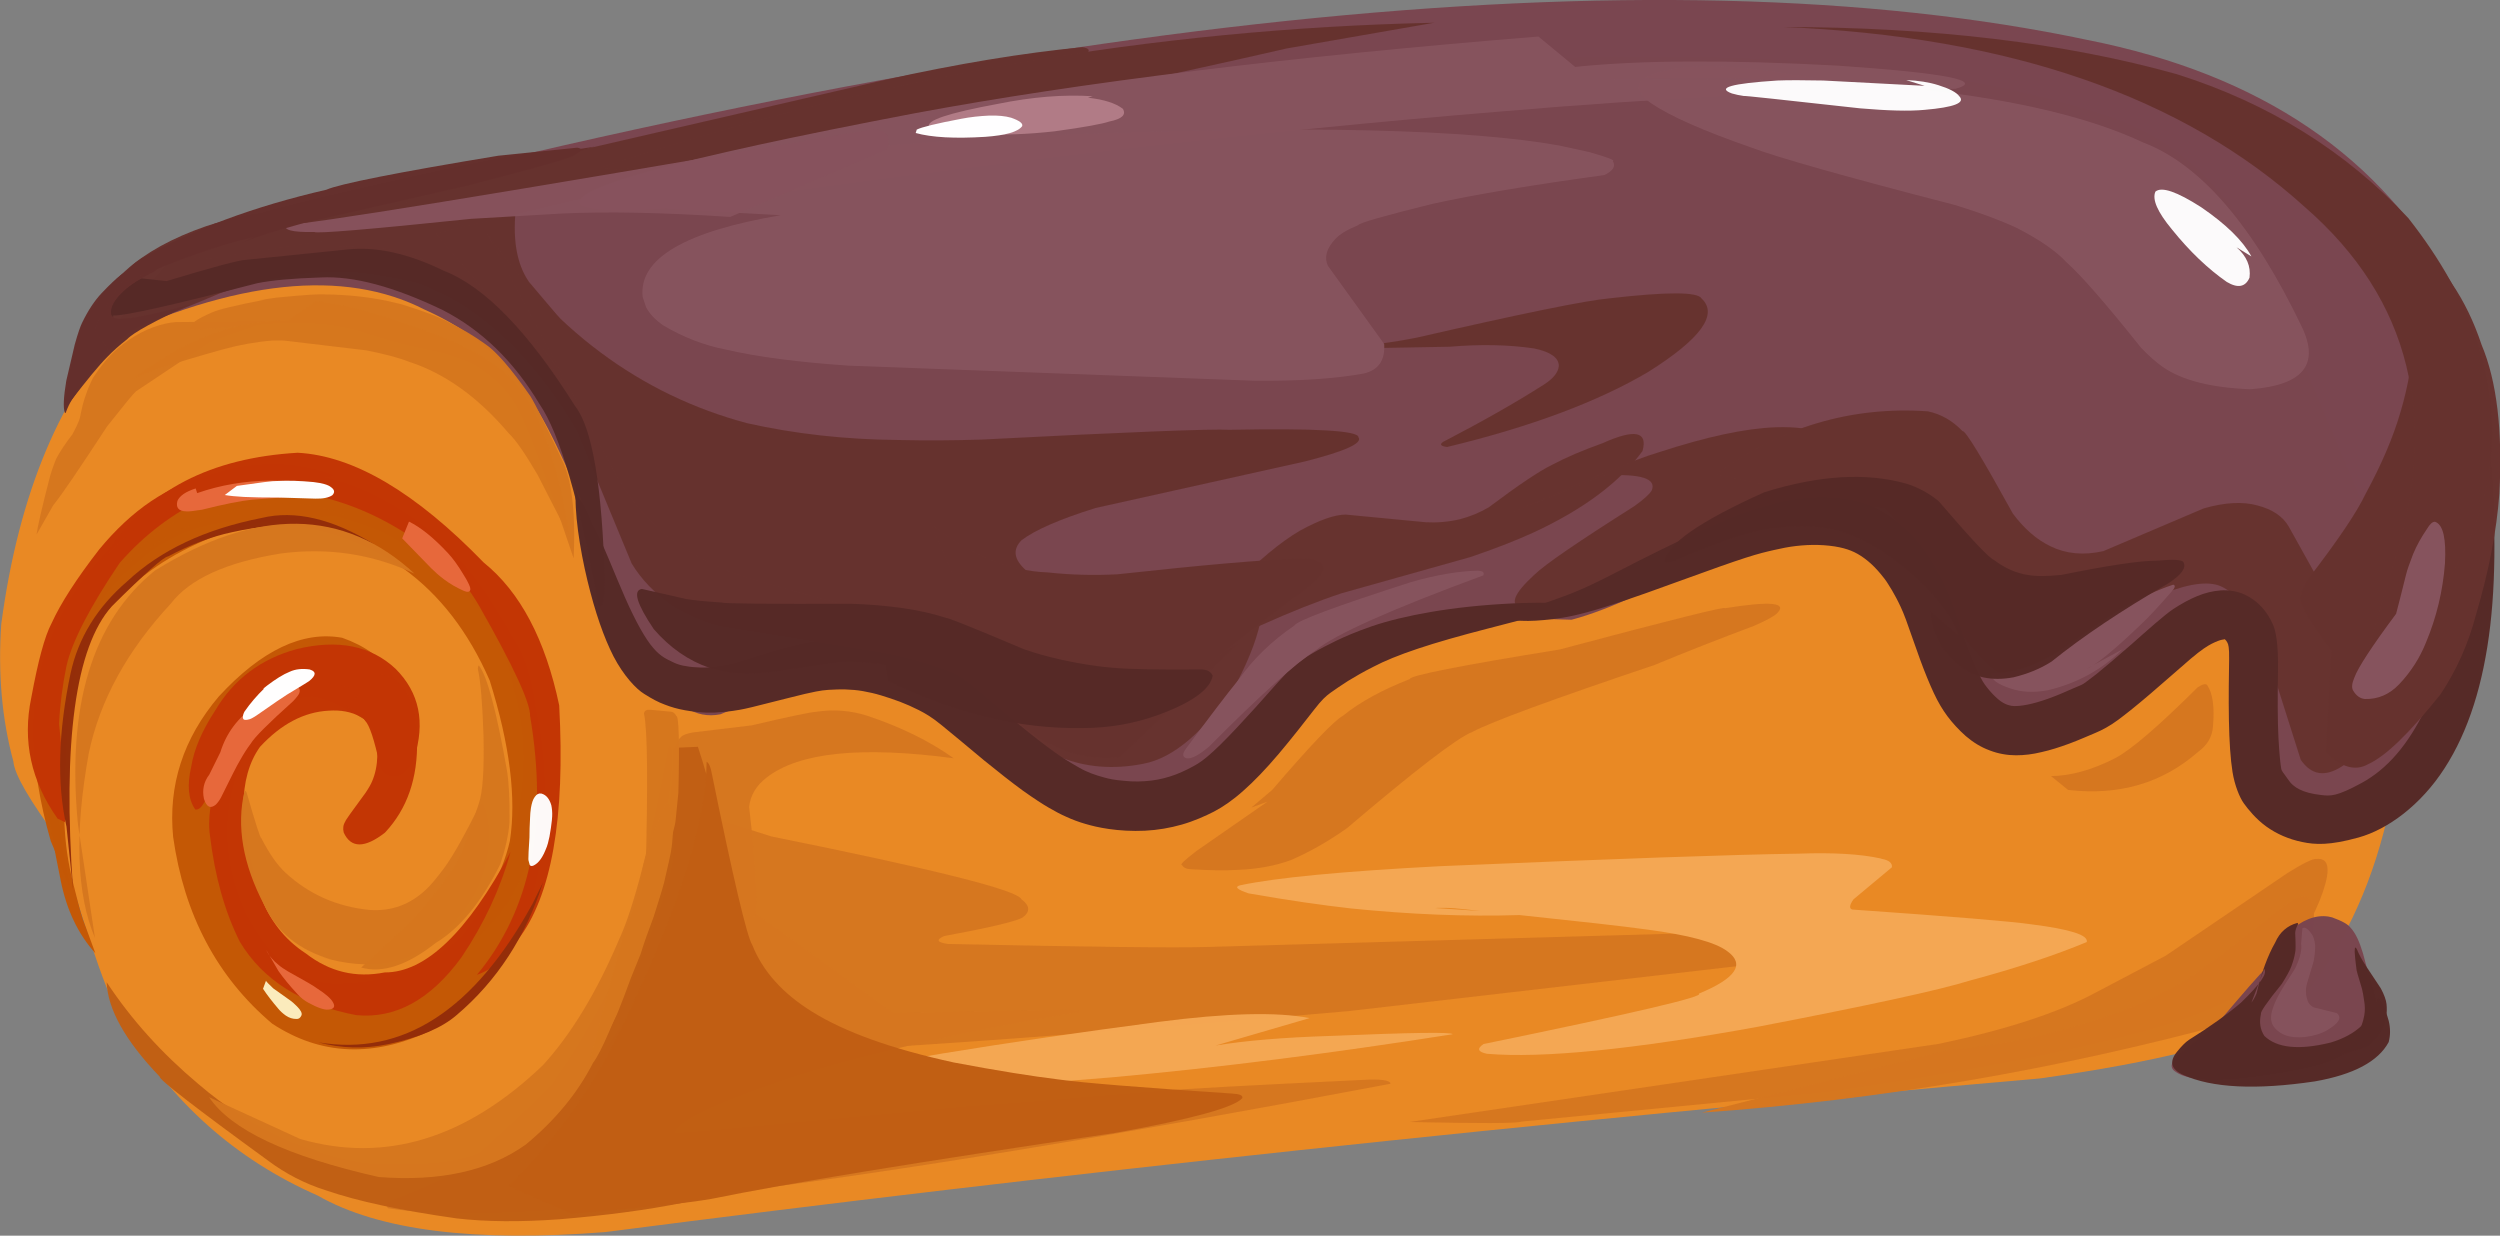<?xml version="1.0" encoding="utf-8"?>
<!-- Generator: Adobe Illustrator 25.0.0, SVG Export Plug-In . SVG Version: 6.00 Build 0)  -->
<svg version="1.1"
	 id="svg2" inkscape:version="0.48+devel r9935" sodipodi:docname="Documento nuevo 1" xmlns:cc="http://creativecommons.org/ns#" xmlns:dc="http://purl.org/dc/elements/1.1/" xmlns:inkscape="http://www.inkscape.org/namespaces/inkscape" xmlns:ns1="http://sozi.baierouge.fr" xmlns:rdf="http://www.w3.org/1999/02/22-rdf-syntax-ns#" xmlns:sodipodi="http://sodipodi.sourceforge.net/DTD/sodipodi-0.dtd" xmlns:svg="http://www.w3.org/2000/svg"
	 xmlns="http://www.w3.org/2000/svg" xmlns:xlink="http://www.w3.org/1999/xlink" x="0px" y="0px" viewBox="0 0 1176.7 581.6"
	 style="enable-background:new 0 0 1176.7 581.6;" xml:space="preserve">
<rect x="0" y="0" width="1176.7" height="581.6" fill="#808080" stroke="none"/>
<style type="text/css">
	.st0{fill-rule:evenodd;clip-rule:evenodd;fill:#E98924;}
	.st1{opacity:0.996;fill-rule:evenodd;clip-rule:evenodd;fill:#7A4650;}
	.st2{opacity:0.996;fill-rule:evenodd;clip-rule:evenodd;fill:#683430;}
	.st3{fill-rule:evenodd;clip-rule:evenodd;fill:#562A27;}
	.st4{opacity:0.996;fill-rule:evenodd;clip-rule:evenodd;fill:#67332F;}
	.st5{opacity:0.996;fill-rule:evenodd;clip-rule:evenodd;fill:#87545E;}
	.st6{opacity:0.996;fill-rule:evenodd;clip-rule:evenodd;fill:#D67720;}
	.st7{fill-rule:evenodd;clip-rule:evenodd;fill:#F4A753;}
	.st8{opacity:0.996;fill-rule:evenodd;clip-rule:evenodd;fill:#F4A753;}
	.st9{opacity:0.996;fill-rule:evenodd;clip-rule:evenodd;fill:#C45805;}
	.st10{opacity:0.996;fill-rule:evenodd;clip-rule:evenodd;fill:#C16015;}
	.st11{opacity:0.996;fill-rule:evenodd;clip-rule:evenodd;fill:#C33604;}
	.st12{opacity:0.996;fill-rule:evenodd;clip-rule:evenodd;fill:#E7693C;}
	.st13{opacity:0.996;fill-rule:evenodd;clip-rule:evenodd;fill:#942E09;}
	.st14{opacity:0.996;fill-rule:evenodd;clip-rule:evenodd;fill:#C15F14;}
	.st15{opacity:0.996;fill-rule:evenodd;clip-rule:evenodd;fill:#D6771F;}
	.st16{opacity:0.996;fill-rule:evenodd;clip-rule:evenodd;fill:#FFFFFF;}
	.st17{opacity:0.969;fill-rule:evenodd;clip-rule:evenodd;fill:#FFFFFF;}
	.st18{opacity:0.969;fill-rule:evenodd;clip-rule:evenodd;fill:#B27D87;}
	.st19{opacity:0.969;fill-rule:evenodd;clip-rule:evenodd;fill:#562A27;}
	.st20{opacity:0.969;fill-rule:evenodd;clip-rule:evenodd;fill:#87535D;}
	.st21{opacity:0.996;fill-rule:evenodd;clip-rule:evenodd;fill:#FBECBD;}
	.st22{opacity:0.996;fill-rule:evenodd;clip-rule:evenodd;fill:#D6771E;}
	.st23{opacity:0.996;fill-rule:evenodd;clip-rule:evenodd;fill:#65302D;}
	.st24{opacity:0.996;fill-rule:evenodd;clip-rule:evenodd;fill:#7A464F;}
	.st25{opacity:0.996;fill-rule:evenodd;clip-rule:evenodd;fill:#562A27;}
	.st26{opacity:0.996;fill-rule:evenodd;clip-rule:evenodd;fill:#86535D;}
</style>
<sodipodi:namedview  bordercolor="#666666" borderopacity="1.0" id="base" inkscape:current-layer="layer1" inkscape:cx="273.52498" inkscape:cy="614.84559" inkscape:document-units="px" inkscape:pageopacity="0.0" inkscape:pageshadow="2" inkscape:window-height="787" inkscape:window-maximized="0" inkscape:window-width="1440" inkscape:window-x="0" inkscape:window-y="0" inkscape:zoom="0.42014768" pagecolor="#ffffff" showgrid="false">
	</sodipodi:namedview>
<g>
	<path class="st0" d="M189.6,98.4C80.1,105,17.1,170.1,0.6,293.7c-1.6,23.2,0.3,44.8,5.7,64.7c0.5,6.2,7.8,18.6,21.7,37.4
		c14.3,49.7,24.5,78.3,30.5,85.8c22,37,52.3,64.1,91,81.1c28.6,16.4,73.7,22.1,135.5,17.2c211.5-27.4,436.5-51.5,675.1-72.3
		c55.2-7.7,93.6-17.4,115.2-29.1c41.1-42.9,59.9-107.5,56.5-193.8L1058,109.8c-15.7-26.2-36.3-44-62-53.5
		C841.8,2.7,565,22.2,165.7,114.7L189.6,98.4z"/>
	<path class="st1" d="M88.8,112.5C480.2,6.8,778.1-24.4,982.5,18.8c81.8,16.2,139.2,55.2,172.1,117c27.1,96.7,18.3,175.8-26.3,237.1
		c-19.1,21.7-37.1,27.4-54.1,16.9c-4.9-4.5-8.3-10.3-10.3-17.5c-4-33-8.2-55-12.6-66c-4.4-10.3-9.2-15.3-14.7-15.1
		c-6.9-0.7-13.6,1.3-20.1,6l-55,43.1c-8.8,4.9-16.8,5.6-23.8,2.2c-5.7-2.2-11-7.2-15.9-15L886.2,263c-7.6-10-20.3-15-37.9-15.1
		c-7.4,0-18.7,2.7-34,8.2c-31.4,19-56.3,30.8-74.6,35.6c-46.9-1.8-80.9,3-101.8,14.2c-9.3-2.1-33.1,21.2-71.5,69.9
		c-10.8,7.1-24.3,9.6-40.4,7.6c-7.8-1.6-17.2-5.2-28.2-10.8c-34.3-26.5-64.8-44.1-91.5-52.8c-5.6-5.6-28-0.1-67.2,16.4
		c-5.9,1.2-11.4,0.1-16.6-3.3c-7.9-8.1-15.6-19.1-23-32.9c-26.2-68.3-43.6-106.4-52-114.4c-10.5-17.2-26.4-30.4-47.5-39.8
		c-38-19.5-88.9-14.2-152.9,15.9L88.8,112.5z"/>
	<path class="st2" d="M453.3,318.2c13.9,9.8,30.1,11.7,48.5,5.7c6.5-2.3,14.6-6.7,24.3-13.2c21.1-17.5,37.5-29.8,49.3-36.8
		c8.5-5.4,13.9-7.2,16.3-5.4c3.4,1.7,4.1,8.5,2.2,20.5c-1.4,9.4-5.4,20.2-11.9,32.6c-14.8,22.6-29.5,35.2-43.9,37.9
		c-14.1,2.8-27.2,1.7-39.3-3.2c-10.9-4.2-29.9-16-56.9-35.2L453.3,318.2z"/>
	<path class="st2" d="M549.4,318.7c3.6-3.4,13.8-17.6,30.8-42.5c11.8-12.2,22.4-21,31.6-26.4c9.3-5.1,16.5-7.6,21.6-7.6l37.6,3.6
		c5.1,0.3,10.5-0.1,16.1-1.4c4.7-1.2,9.3-3.1,13.6-5.6c14.1-10.6,24-17.2,29.8-20c6.6-3.5,14.5-6.9,23.8-10.2
		c15.1-6.8,21.4-5.6,18.8,3.7c-10.7,14.7-27.8,27.4-51.2,38.3c-9,4.1-18.9,7.9-29.8,11.6l-60.5,17c-11.5,3.8-24.3,8.9-38.3,15.2
		L549.4,318.7z"/>
	<path class="st2" d="M627.3,164.2c14.9-1.3,28.1-3,39.6-5.3c49.3-11.3,79.5-17.5,90.8-18.5c27-3.1,41.4-3.1,43.2,0.1
		c8,7.5-0.4,19-25,34.5c-23.8,14.1-55.4,25.9-94.8,35.4c-3-0.4-3.6-1.2-1.9-2.4c18.7-9.7,34.5-18.7,47.5-27c4.5-2.9,6.8-5.8,7-8.8
		c0-3.8-3.9-6.6-11.7-8.2c-12.2-1.8-25.4-2-39.6-0.8L627.3,164.2z"/>
	<path class="st2" d="M705.4,243.9c38.9-17.3,64-27.7,75.3-31c22.3-7.3,40.7-11.3,55.2-11.8c9.5-0.3,16.7,0.7,21.7,3
		c21.9,12.1,36.7,19.8,44.3,23.1c7.2,4.3,8,8,2.4,10.9c-2,0.8-4.7,1.3-8.2,1.4c-19.6-1-32.6-1.1-39.1-0.2
		c-0.1-0.5-10.1,1.6-30.1,6.3c-4.2,1-10.8,3.2-19.8,6.5c-37.1,16.3-58.7,25.5-64.9,27.8c-13.1,4.9-21.8,6.9-26.3,6.2
		c-5.4-1.5-3.4-6.7,6.2-15.5c5-4.9,20.8-15.7,47.2-32.4c4.3-3.1,7-5.5,8.1-7.3c2.4-5.6-4.9-8-22.2-7.1L705.4,243.9z"/>
	<path class="st2" d="M807.3,223.3c30.7-22.3,64.1-32.2,100.1-29.7c6.2,1.3,11.6,4.4,16.3,9.3c1.3-0.5,9.2,12.5,23.7,38.8
		c5.3,7.1,11.2,12.3,17.7,15.4c7.3,3.6,15.6,4.4,24.9,2.3l47.2-20.1c10.1-2.9,18.5-3.3,25.3-1.4c7,1.8,12,5.1,14.8,10l22,39.5
		c5.3,5.3,10.3,6.7,15,4.3c22.5-21.4,31.4-56.5,26.6-105.3c-2.4-15.2-7.7-29.6-16-43.1c-2-5.5-15.7-22.3-40.9-50.5
		c-2.4-2.8-2.7-3.9-0.9-3.4c42.4,33.4,68.2,80.2,77.2,140.3c1.6,60.5-17.7,104.2-57.8,130.9c-8.1,5.3-14.6,4.3-19.6-3l-19-59.9
		c-4.4-10.2-10.3-17.3-17.5-21.2c-5.7-3.2-15-2.2-27.9,2.8l-48,36.3c-7.9,4.5-14.8,6.2-20.8,5.1c-7-1.7-13.6-6.3-19.8-13.9
		c-4.1-3-14.6-20.9-31.5-53.5c-4.7-7.2-9.9-13-15.4-17.5c-16.2-10.8-33.3-13.2-51.2-7.3L807.3,223.3z"/>
	<path class="st3" d="M707.7,290.7c1.2,0.7,4.3,1.3,8.4,1.5c4,0.2,9-0.1,14.8-0.8c5.8-0.7,12.4-1.9,24.5-5.7
		c12.1-3.8,26.6-9.1,38.4-13.4c11.8-4.3,21.1-7.6,27.6-9.7c6.5-2.1,10-2.9,13.5-3.7c3.5-0.8,6.9-1.5,10.4-1.9
		c3.5-0.4,7-0.6,10.5-0.5c3.6,0.1,7.2,0.5,10,1.1c2.8,0.6,4.9,1.3,7,2.3c2.1,1,4.2,2.4,6.3,4.1c2.1,1.7,4.2,3.9,5.8,5.8
		c1.6,1.9,2.7,3.3,3.8,5.1c1.2,1.8,2.4,3.9,3.8,6.5c1.3,2.5,2.8,5.4,4.6,10.3c1.8,4.9,4.3,12.3,6.6,18.6c2.3,6.3,4.5,11.6,6.5,15.9
		c2,4.3,4.1,7.8,6.4,10.9c2.3,3.1,5.4,6.5,8.7,9.4c3.4,2.9,7.1,5.2,11.2,6.7c4.1,1.6,8.4,2.3,12.4,2.3c4,0,7.9-0.5,12-1.5
		c4.1-0.9,8.5-2.3,13.1-4c4.6-1.7,9.5-3.9,12.4-5.1c2.9-1.2,6.7-3.2,10.6-6.1c3.9-2.9,8.9-6.9,15.2-12.3c6.3-5.4,13.9-12.1,19-16.5
		c5.1-4.3,7.7-5.9,9.8-7c2.2-1.1,3.8-1.7,4.9-1.9c1.1-0.2,1.6-0.2,1.3-0.3c-0.3-0.1-0.1,0.1,0.2,0.3c0.3,0.2,0.6,0.7,1,1.4
		c0.4,0.8,0.9,2,0.8,8c-0.1,6-0.3,18.3-0.1,28.5c0.2,10.1,0.7,18.1,1.7,24.4c1,6.2,3.3,11.9,5.3,14.7c2,2.8,5.8,7.5,10.7,11
		c4.9,3.5,10.5,5.9,16.7,7.2c6.2,1.3,12.9,1.7,26.6-2.1c13.7-3.8,29.3-15.2,40.5-32.6c11.2-17.3,18.3-39.7,21.5-67.1
		c3.2-27.4,2.2-59.7-0.8-86.3c-3-26.7-3-26.7-2.6-8.9c0,0-4.3,35.5-8.5,64.7c-4.2,29.3-10.4,52.5-18.6,69.6
		c-8.2,17.1-18.1,28.4-30,34.9c-11.9,6.5-14.7,6.2-19.1,5.7c-4.4-0.5-7.7-1.4-10.1-2.6c-2.4-1.2-4.1-2.6-5.8-5.2
		c-1.7-2.6-2.6-3.1-2.9-4.7c-0.3-1.6-0.9-6.8-1.3-14.7c-0.4-7.9-0.4-18.2-0.2-31.3c0.2-13.1-1.1-18.9-2.4-21.8
		c-1.3-2.9-3-5.7-5.2-8.1c-2.2-2.4-4.8-4.4-8.2-6c-3.3-1.5-7.5-2.2-11.3-1.9c-3.8,0.3-7.4,1.2-11,2.7c-3.6,1.5-7.1,3.4-11.1,6
		c-4,2.6-12.7,10.4-19.7,16.6c-7,6.1-12.5,10.8-16.6,14.1c-4.1,3.2-6.4,4.9-7.1,5.1c-0.7,0.2-5.9,2.6-10,4.3c-4.1,1.7-7.8,3-11,3.9
		c-3.2,0.9-5.8,1.4-7.9,1.6c-2.1,0.2-3.6,0.2-4.9-0.2c-1.3-0.3-2.6-0.9-4.2-2c-1.5-1.1-3.2-2.7-5.2-5c-1.9-2.3-2.9-3.6-4.1-6
		c-1.3-2.4-3-6.2-5-11.3c-2-5.1-4.3-11.4-6.8-19.1c-2.6-7.7-4.6-12-6.2-15.2c-1.6-3.2-3.2-6.1-4.8-8.7c-1.6-2.6-3.2-5-4.8-7.1
		c-1.6-2.1-4.5-5.5-7.8-8.6c-3.3-3.1-6.8-5.8-10.5-8c-3.7-2.2-7.7-3.9-11.9-5c-4.2-1.1-9.2-1.7-14-1.9c-4.8-0.2-9.6,0.1-14.3,0.7
		c-4.7,0.6-9.3,1.6-13.3,2.9c-4.1,1.3-6.5,1.7-12.1,3.7c-5.6,2-13.2,5.2-23.2,9.8c-10,4.6-22.2,10.6-36.7,18.1
		c-14.5,7.5-20.7,9.9-26.6,12c-5.9,2.2-10.9,3.9-15.1,5.2c-4.2,1.3-7.6,2.3-9,2.9C707.8,289.9,708.9,290.9,707.7,290.7z"/>
	<path class="st3" d="M271.1,229.6c-1,10.7,1.8,28.8,5.4,43.7c3.6,14.9,7.7,26.7,12.3,35.7c4.7,9,10.6,15.3,14.4,17.6
		c3.8,2.4,6.6,3.9,9.6,5c3,1.2,6.2,2.1,9.6,2.7c3.4,0.6,6.9,1,9.9,1.1c3,0.1,4.9,0,6.8-0.2c1.9-0.1,3.8-0.3,5.8-0.6
		c1.9-0.3,3.9-0.5,9.2-1.8c5.3-1.3,12-3,17.5-4.4c5.5-1.4,9.7-2.4,12.4-2.9c2.7-0.5,3.4-0.6,5.9-0.8c2.4-0.1,5.3-0.3,8-0.2
		c2.8,0.1,5.5,0.3,8.3,0.8c2.8,0.5,5.5,1.1,8.5,2c3,0.9,5.9,1.9,8.9,3c2.9,1.1,5.8,2.4,8.8,3.9c2.9,1.5,5.9,3.1,10.9,7.2
		c5,4,13,10.8,19.9,16.5c7,5.7,13,10.4,18.2,14.2c5.2,3.7,9.5,6.5,12.3,8.1c2.8,1.6,5.5,3.1,8.3,4.3c2.8,1.3,5.8,2.4,8.9,3.3
		c3.1,0.9,6.3,1.7,11.1,2.4c4.8,0.7,10.9,1.1,16.9,0.8c6-0.3,11.8-1.3,17.4-2.9c5.6-1.6,11-4,15.1-6.1c4.2-2.2,8.9-5.4,13.8-9.8
		c5-4.4,10.5-10.1,16.6-17.3c6.1-7.2,12.8-15.8,16.6-20.7c3.8-4.9,5.5-6.4,7.8-8.1c2.3-1.7,5.1-3.5,8.3-5.6c3.3-2,7-4.2,12-6.7
		c4.9-2.6,11.9-5.5,20.9-8.5c9-3,19.9-6.1,32.7-9.4c12.8-3.3,27.4-7.2,39.3-10c11.9-2.9,11.9-2.9,3.9-1.9c0,0-16.5-0.7-31.1,0
		c-14.6,0.7-27.4,2.1-38.5,4c-11.1,1.9-20.5,4.2-28.1,6.8c-7.7,2.7-12.3,4.7-16.5,6.7c-4.1,2-7.8,3.9-11.2,5.9
		c-3.3,1.9-6.2,3.9-9.2,6.3c-3,2.4-10.8,11.6-17.5,19c-6.7,7.4-12.3,13.4-16.9,17.9c-4.6,4.5-8.1,7.4-10.6,8.9
		c-2.5,1.5-6.5,3.6-10.2,5c-3.7,1.4-7.5,2.4-11.6,2.9c-4.1,0.5-8.4,0.6-13,0.1c-4.6-0.4-6.8-0.9-9-1.5c-2.3-0.6-4.4-1.3-6.3-2
		c-2-0.8-3.8-1.6-5.7-2.7c-1.9-1.1-4.9-2.8-8.7-5.3c-3.8-2.6-8.8-6.3-14.8-11.1c-6-4.8-13.1-10.7-21.4-17.8
		c-8.3-7.1-12.9-10-16.5-11.9c-3.6-1.9-7.1-3.7-10.8-5.2c-3.6-1.5-7.3-2.9-10.8-4c-3.6-1.1-7.1-2.2-10.9-3
		c-3.8-0.8-7.7-1.4-11.5-1.7c-3.9-0.3-7.8-0.3-11.3,0c-3.5,0.2-4.5,0.2-7.8,0.6c-3.3,0.5-7.2,1.3-12.2,2.6c-5,1.3-11.1,3.1-18.2,5.4
		c-7.2,2.3-8.1,2.5-9.7,2.8c-1.6,0.3-3.2,0.6-4.7,0.8c-1.5,0.2-3,0.5-4.3,0.6c-1.3,0.1-3.8,0.2-6.3,0c-2.4-0.1-4.6-0.4-6.5-0.8
		c-1.9-0.4-3.6-1-5.3-1.9c-1.8-0.9-5.2-2.2-8.7-6.4c-3.6-4.1-8.1-12-13.2-23.5c-5.1-11.5-10.6-26.3-15.3-34.4
		C271.9,229.4,273.4,239.4,271.1,229.6z"/>
	<path class="st4" d="M582.8,303c-25.1,14.3-51.6,18.3-79.2,12c-10.4-2.4-19.8-5.7-28.2-9.9l-71.7-36.9c-5.1-2.9-21.8-7.6-50.3-14.1
		c-4.2-1.2-8.6-3.2-13.3-6c-4.4-2.7-8.5-6.4-12.1-11l-33.5-50.7L249,132.7c-6-8.6-8-21-5.9-37.1c-3.4-1.7-11.3-1.5-23.9,0.6
		l-75.4,16.9c-1.1,1-0.5,1.9,1.8,2.6c28.2,8.3,49.3,16,63.3,23.1c9.3,4.2,20.1,12.2,32.5,23.9c12.3,13,22.3,26.5,30.2,40.4
		l25.7,62.1c4.5,7.5,11,14.2,19.4,20.2c7.6,4.5,15.2,7.7,22.7,9.5l74.4,12c8.9,1.5,18.4,4,28.4,7.4c5.6,1.8,10.1,4,13.6,6.6
		c22.5,19.4,35.4,29.1,38.5,29.3c10.1,5.3,21,7.4,32.9,6.2L582.8,303z"/>
	<path class="st4" d="M266.8,181.7c-9.7-22.5-30.8-38.1-63.5-46.7c-40.7-11.1-83.2-10.6-127.5,1.5c-3.6-0.8-3.7-3.1-0.2-6.9
		c18.2-12.3,40.3-21,66.5-26.1c66.4-14.9,148.1-27.4,245.1-37.3c-1,1.2-5.2,2.7-12.5,4.5c-37.4,7.8-93.8,20.9-169.3,39.3
		L266.8,181.7z"/>
	<path class="st4" d="M188.2,101.4c-6.4-2.9-21.3-3.9-44.6-3c-18.7,1.1-34.3,3.9-46.7,8.1c-15.9,5.5-28.5,12.5-37.8,20.9
		c-10.8,9.4-15.8,17.3-14.9,23.5c2.1,3.7,6.5,5.1,13.1,4.2c4,0,19.5-5.7,46.6-17.2c7.2-2.5,14-4.3,20.2-5.6c8.9-2,16.5-3.3,22.9-3.8
		c30.5-1,47.3-2,50.5-3.1c3.4-0.9,3.4-2.4-0.1-4.4c-2.7-1.7-8.4-3.1-17-4.2c-17.6-1.3-37.5-1.5-59.6-0.5L188.2,101.4z"/>
	<path class="st4" d="M98.9,121.8l-15.5-1.1c-1.8-0.2-2.5-0.9-2.1-2.1c2-4,10.1-8.3,24.2-13c15.3-4.8,31.5-9.1,48.6-13.1
		c53.9-12.6,85.6-19.2,95-19.9c6.3-0.5,1.3,2.7-14.9,9.5c-31.5,12.7-58.4,23.1-80.5,31.2L98.9,121.8z"/>
	<path class="st4" d="M227.2,106.4c32.4,48.3,73.9,79.3,124.5,92.8c22.3,5,46.1,7.7,71.5,7.9c12.8,0.3,25.8,0.2,38.8-0.2
		c69.5-3.6,108.4-5.1,116.7-4.6c40.5-0.8,60.7,0.4,60.7,3.5c2.1,2.8-6.3,6.6-25.2,11.4l-98.5,21.9c-17,5.3-28.6,10.4-34.9,15.2
		c-4.3,4.4-3.6,9.1,2.2,14.2c-0.9,0.9,12.7,7.7,40.8,20.3c5.7,3.1,9.2,6.1,10.5,8.9c2.4,9.8-5.7,15.1-24.2,15.8
		c-11.6,0.6-24.8-1.3-39.7-5.6c-5.5-1-25.4-7.6-59.7-19.7c-44-11.4-67.4-18.2-70.3-20.4c-22.2-9-39.1-23.8-50.7-44.4L227.2,106.4z"
		/>
	<path class="st4" d="M437.6,246c18.9,15,37.4,22.8,55.3,23.4c11.1,1.2,22.1,1.5,33.1,0.9c40.3-4.4,68.9-6.9,85.6-7.4
		c5.6-0.4,9.3,0.7,11.3,3.3c0.8,2.5-1.8,6.1-7.9,10.8c-19.9,14.6-40.5,30.9-61.8,48.8c-4.2,3.3-9.3,5.9-15.4,8
		c-17.6,6.6-40.3,1.4-68-15.4L437.6,246z"/>
	<path class="st4" d="M1097.3,306.3c-11.4-15-16.2-23.8-14.2-26.5c0.3-1.9,1.3-4.2,3-6.9c14.2-18.4,23.3-31.9,27.3-40.4
		c7.6-14,13.1-26.9,16.5-38.7c3.6-12,5.9-25.4,6.9-40c0.3-4.9-0.1-13.5-1.1-25.6c-0.2-3.9-1.3-9.7-3.3-17.3c-0.1-1,0-1.5,0.3-1.5
		c3.5-0.8,10.7,7.2,21.4,24.1c5.7,8.4,10.3,17.9,13.9,28.7c7.2,17.1,10,40.5,8.4,70.2c-1.3,17.7-5,36.6-11,56.9
		c-3.5,13.4-9,25.9-16.7,37.5c-14.7,18.4-26,29.3-34.1,32.9c-6,3.4-12.6,1.5-19.9-5.6L1097.3,306.3z"/>
	<path class="st4" d="M1126.2,266.2c22.3-69.1,8.5-125.3-41.2-168.6c-57.5-52.2-139.4-80.5-245.7-84.9c71,0.1,132.7,7.5,185.2,22.2
		c43.2,13.6,79.6,36.2,109,67.7c30.6,38.9,43.4,77.8,38.5,116.7c-4.4,35.7-25.4,70.8-63.3,105.5L1126.2,266.2z"/>
	<path class="st4" d="M218.7,106.5c-21.2-8.2-31-12.3-29.2-12.3c-2.5-1.8,0.7-4,9.8-6.5l217.6-50.2c33.8-7.5,64.7-12.6,92.6-15.3
		c13.2,2.1-17.9,13.8-93.4,35.2c-26.2,7.2-44.5,11.9-55,14.2C326,78,282.1,87.1,229.4,99c-5.9,1.3-12.5,3.8-19.9,7.4L218.7,106.5z"
		/>
	<path class="st4" d="M281.8,79c129.9-42.8,261-65.5,393.3-68.3l-69.4,12.1c-56.9,13-102.4,22.6-136.7,28.6
		C427.1,59.6,367.8,69.1,291.3,80L281.8,79z"/>
	<path class="st5" d="M724.1,17.2c-117.8,9.5-215.6,21.6-293.5,36.1C316.7,75,264.5,89.5,273.8,96.9c7.7,2.8,22.3,3,43.8,0.8
		c144.7-20.8,274.2-35.9,388.5-45.2c73.3-6.3,144.7-9.9,214.3-10.7c13.9-3.8-4.5-7.4-55.3-10.9c-51.8-2.8-93.1-2.6-123.7,0.6
		L724.1,17.2z"/>
	<path class="st5" d="M748.1,71.6l-14.2-3.1c-42.2-7.6-118.3-9.5-228.4-5.5c-81.9,3.3-140.3,9.5-175.2,18.6
		c-20.2,4.6-25.5,10.2-15.9,16.8l53.1,2.9c-45.3,7.7-67,20.5-65,38.5l1.6,4.8c1.6,3.1,4.3,5.9,8,8.5c9.4,5.6,19.2,9.4,29.4,11.4
		c15,3.5,34.4,6,58,7.6l191,7.1c20.5,0.2,37.7-0.9,51.4-3.4c6.9-1.6,10.1-6.2,9.6-13.9L625,125.1c-1.8-3.9-0.7-8.1,3.4-12.5
		c1.9-2.2,5.5-4.4,10.8-6.6c0.6-1.1,12.2-4.4,34.8-10c20.4-4.5,47.5-9,81.1-13.6c4.2-2,5.5-4.2,4-6.6
		C760.4,75.5,756.8,74.1,748.1,71.6z"/>
	<path class="st5" d="M747,37.5c125.6-3.4,212.8,6.5,261.8,29.6c26.9,10.2,51.8,39.1,74.6,86.7c8.6,17.8,0.5,27.6-24.2,29.4
		c-18.5-0.7-32.1-4.2-41.1-10.4c-3.3-2.3-6.8-5.4-10.4-9.2c-16.5-20.7-28.3-34.2-35.3-40.4c-4.6-5-12.4-10.4-23.3-16
		c-7.5-3.5-17.2-7.1-28.9-10.7c-51.9-13.4-83.9-22.5-96-27.1c-22.4-7.8-38.1-14.7-47.2-20.9c-10.7-7.7-6.8-13.2,11.7-16.4
		c14.3-2.4,36.9-0.7,68,5L747,37.5z"/>
	<path class="st5" d="M1146.4,245.7l-0.3-0.1c-1.2-0.1-2.4,1.1-3.8,3.4c-2.6,3.8-4.8,7.7-6.5,11.8c-1.6,4.2-2.8,7.4-3.3,9.6
		c-2.3,9.3-3.9,15.5-4.7,18.5c-11.4,15.3-17.9,25.3-19.6,29.9c-1.2,2.8-1.4,4.8-0.7,6.1c1.5,2.6,3.4,3.9,5.6,4.1
		c6.2,0.2,11.6-2.2,16.1-6.9c5.6-5.9,9.8-12.5,12.7-19.8c4.9-11.7,7.9-24.1,8.9-37.2C1151.4,253.7,1150,247.2,1146.4,245.7z"/>
	<path class="st5" d="M981.6,315.1c4.7-1.9,13.5-9.1,26.4-21.5c3.3-3.1,8-8.1,13.9-14.9c1.9-2,2.2-3.2,1-3.5
		c-7.3,2.4-14.8,5.9-22.7,10.4c-0.9,0-10.9,6.7-30,20.2c-2.8,1.8-5.5,3.4-8.4,4.8c-8.8,4.4-16.9,6.4-24.5,6.1
		c-0.5,2.9,2.6,5.3,9.2,7.4c5,1.7,10.7,2,17.3,0.8c13.9-3.3,25.7-9.8,35.2-19.3L981.6,315.1z"/>
	<path class="st5" d="M697,268.8l-1.2-0.2c-9.3,0.2-19.9,2-31.7,5.4c-35.5,11.4-53.7,18.2-54.8,20.4c-10.7,7.3-19.3,15.6-26,25.1
		c-6.2,7.6-14.5,18.6-25.1,32.9c-1.8,2.5-1.7,3.9,0.3,4.5c2.3,0.4,5.8-1.5,10.6-5.5c24-24.2,40.8-39.3,50.4-45.5
		c9.1-7.4,35.3-19.1,78.7-35.1C698.6,269.7,698.2,269,697,268.8z"/>
	<path class="st6" d="M318.9,379.7c2.2,19.1-7,51.1-27.8,95.9c-1.3,11.1,7.3,17.5,25.8,19.1c21.8,4.2,127.7-2.1,317.9-18.8
		l227.3-26.3c23.3-2.9,31.2-6.6,23.7-11c-5.1-0.9-16.1-1.3-33.1-1l-283.6,8.1c-16.3,0.5-57.2,0-122.9-1.4c-5.1-0.7-5.8-1.9-1.9-3.7
		c20.6-3.8,32.9-6.7,36.8-8.6c3.9-2.7,3.8-5.7-0.3-8.7c-1.7-4.3-40.9-14.1-117.7-29.6L318.9,379.7z"/>
	<path class="st6" d="M330.6,411.7c-26.3,54.7-46.5,87.6-60.5,98.8c-8.9,9.5-20.8,19.3-35.6,29.6c-10.3,7.6-27.3,16.1-51.1,25.4
		c-1.8,0.8-2,1.8-0.7,3.2c57.7,9.5,215-10,471.8-58.6c-0.2-1.7-4.6-2.3-13.3-1.8c-52.2,2.5-84.4,4.2-96.6,5.3
		c-80.2,6.5-155.7,13.4-226.5,20.9c-3.2-5.2,16-14.7,57.7-28.5c34.9-10.8,79-20.7,132.3-29.7c1.7-0.6-0.7-0.9-7.2-1l-80.2,1.5
		L330.6,411.7z"/>
	<path class="st6" d="M589,380.1l9.8-8.3c18.1-21.1,29.2-32.7,33.3-34.9c8-6.5,18.5-12.2,31.5-17.3c-0.1-1.6,23.4-6.3,70.5-13.9
		c53.2-14.2,79.1-20.6,77.7-19.4c21.7-3.5,29.8-2.7,24.5,2.5c-1.7,1.5-5.3,3.4-10.8,5.8c-16,6-31.6,12.1-46.8,18.4
		c-48.1,16.2-76.7,26.7-85.7,31.5c-7.3,2.9-26.9,18-59,45.3c-8.8,6.2-17.7,11.3-26.6,15.1c-7.2,2.6-15.2,4.1-24.2,4.5
		c-6.2,0.4-13.9,0.3-23-0.3c-2-0.1-3.2-0.8-3.8-1.9c-1.3,0,0.9-2.2,6.8-6.7l33.4-23.2L589,380.1z"/>
	<path class="st6" d="M315.2,420.7c1.5-14.4,2.2-23,2.1-25.6l-0.5-37.1c0.3-5.4,1.6-9,3.7-11.1c0.8-0.9,2.8-1.7,6-2.2l27.4-3.3
		c17.3-4.1,27.5-6.2,30.5-6.4c7.9-1.2,15.8-0.6,23.5,1.8c16,5.3,29.6,12,41,20.1c-43.5-5.8-72.9-2.8-88.1,9.1
		c-4.8,3.7-7.6,8.3-8.2,13.8c3.2,27.9,4.2,45.2,2.8,51.8L315.2,420.7z"/>
	<path class="st6" d="M965.4,365.3c9.2-0.1,19.3-2.9,30.1-8.4c7.5-3.9,20.4-15,38.8-33.3c2.4-1.6,3.9-2,4.6-1.1
		c2.6,3.8,3.5,10.3,2.7,19.4c-0.3,4.8-2.6,8.8-7,12c-16.8,14.7-37.2,20.7-61.2,17.9L965.4,365.3z"/>
	<path class="st6" d="M912.7,491.3c31.4-6.6,55.9-14.6,73.3-23.9l33.4-17.6l57.3-38.9c7.7-4.8,12.2-6.9,13.6-6.6
		c5.7-0.6,6.8,4.4,3.1,15.3c-3.9,11.5-10.7,23-20.4,34.4c-11.4,12.2-32.2,22.6-62.6,31c-38,10.4-88.2,20-150.7,29l-143.5,13.9
		c-2.1,0.9-19.7,0.9-52.8,0.2L912.7,491.3z"/>
	<path class="st6" d="M917.1,494.1c30.4-2.5,60.1-9.6,89.2-21.3c9.3-4.1,17.7-8.6,25.2-13.4c4.8-2.9,19.3-13.9,43.4-33
		c3.4-2.4,6.1-3.9,8.1-4.4c3.8-0.9,5.8,1.9,6.1,8.1c0.2,8.2-1.5,15.2-5.1,21.2c-6.2,14.8-17.3,24.8-33.3,29.8
		c-82.9,22.5-166.1,36.7-249.7,42.6L917.1,494.1z"/>
	<path class="st7" d="M697,428.8l-10.7-0.7l-10.7-0.7l1.2-0.1c0.9,0,2,0,3.3,0c1.3,0,2.7,0.1,4.4,0.2
		C687.6,427.8,691.8,428.2,697,428.8L697,428.8z M885.9,404.3L885.9,404.3l-1-0.3c-9.2-2-22-2.8-38.2-2.2
		c-30.3,0.4-86.6,2.4-168.9,5.9c-45.9,2.4-77.3,5.4-94.1,9c-2.8,0.7-1.4,2,4,3.8c18.8,3.3,34.9,5.6,48.3,7.1
		c27.7,2.8,54.1,3.9,79.2,3.1c28.4,3,48.4,5.2,59.9,6.8c19.7,2.6,32.4,6,38,10.3c8.4,6.1,3.9,12.7-13.5,19.9
		c3.1,1.3-30.7,9.2-101.3,23.7c-3.3,2.2-2.7,3.7,1.6,4.6c26.1,2.2,68.8-2,127.9-12.8c51.9-10,85.1-17.2,99.5-21.7
		c22-5.9,40.3-12,54.9-18.1c0.8-3.3-7.8-6-25.8-8.3c-9.4-1.4-37.6-3.7-84.6-7c-1.5-0.5-1.3-2.1,0.6-4.8l18.1-15.1
		C890.7,406.2,889.1,404.9,885.9,404.3z"/>
	<path class="st8" d="M616.4,479.2c-15.3-3-39-2.4-71.2,1.8c-74.4,9.8-134.9,19.7-181.5,29.8c-5.9,1.4-5.6,2.8,0.7,4.2
		c1,0.4,8.8,0.5,23.4,0.3c32.9-0.7,78-3.5,135.3-8.2c49.9-4.5,103.5-11.3,160.6-20.3c-0.2-1.1-19.4-0.8-57.7,0.8
		c-22,0.7-39.9,2.2-53.8,4.5L616.4,479.2z"/>
	<path class="st9" d="M23.9,395.9c-10.6-36.8-10.8-68-0.6-93.4c11.1-30.1,33-53.6,65.8-70.6c32-12.4,60.9-12,86.8,1.2
		c28.7,13.8,50.8,37.3,66.3,70.4c13.8,31.3,17.5,67,11,106.9c-7.3,34.5-24,59.4-50.1,74.5c-27.2,13-52.2,11.9-75-3.1
		c-25.9-21.9-41.4-51.2-46.6-87.8c-2.4-24.3,4.7-46.4,21.5-66.2c20.1-21.8,39.5-31,58.1-27.6c21.7,7.7,30.9,22.6,27.5,44.9
		c-0.5,2.2-2.2,2.8-5,1.8c-16.6-12.1-29.1-18.6-37.5-19.4c-7.7-0.8-14.9,2.7-21.7,10.6c-20.1,30.2-23,60.9-8.7,92.2
		c12.6,23.9,28.5,34.8,47.7,32.6c27-0.9,49.5-13.2,67.4-36.8c16.3-38.9,20-73.1,10.9-102.7c-5.1-29.4-25.5-53.7-61.1-72.9
		C130.4,229.6,89,236,56.4,269.6c-29.6,33.3-37.5,82.3-23.8,146.9L23.9,395.9z"/>
	<path class="st9" d="M23.4,362c-8.2-25.4,0.6-54.5,26.5-87.4c24.1-22.9,49.9-32.5,77.3-28.7c49,4,83.4,28.8,103.3,74.4
		c9.5,30.3,12.6,55.4,9.5,75.5c-3.8,16.8-14.6,36.2-32.4,58.2c27.9-17.1,42.2-39.3,43.1-66.5c5.2-41.4,1.9-70.8-10-88.2
		c-10.6-21.6-34.2-42.4-71-62.3c-28.8-11.8-55.6-12.2-80.2-1.1c-30.1,12.7-50.4,33.2-60.9,61.4L23.4,362z"/>
	<path class="st9" d="M18.5,338.6c0.4,20.3,3.8,45.6,10.1,76c2.8,13.8,8.2,25.1,16.3,34.1l-6-16.3c-1.3-4.1-2.7-9.6-4.4-16.4
		c-2.5-9.7-3.9-19.6-4.2-29.8c-0.2-40,2.9-69.2,9.5-87.4c4.7-14,13.8-26.1,27.3-36.3c5.7-6.1,24.7-15.4,56.9-28.1
		c-39.7,0.2-71.5,25.7-95.5,76.7L18.5,338.6z"/>
	<path class="st9" d="M24,381.2c-1.3-0.2,0.9-15.6,6.5-46.1c0.6-4.5,2.6-11.9,6-22.3c3.9-12,11-23,21.2-33
		c12.7-12.7,29.2-22.6,49.5-29.7c13.5-5.2,32.3-7.6,56.3-7.2c-22.8-10.1-50.6-7.2-83.3,8.5c-29.2,17.4-47.9,38-56.3,61.7L24,381.2z"
		/>
	<path class="st10" d="M317.1,352c-0.7,38-8.3,71.1-22.8,99.4c-14.5,28.2-25.4,47-32.8,56.3c1.8,0.2-11.6,13.2-40.2,39.1
		c-1.4,6.4,13.4,9.5,44.5,9.4c69.9-4.4,156.4-17.4,259.6-39c0.7-0.8-0.9-1.1-4.7-0.9l-64.3,4.5l-126.1,11.8
		c-34.2,2.6-50.4,2.7-48.7,0.5c-1.8-2-1.8-3.8-0.1-5.5c20.2-16.4,32.2-27.7,36.1-33.9c4.4-5.5,7.9-12.8,10.4-21.9
		c2.4-3.6,5.2-31.3,8.6-83.1c0.8-5.8-1.9-18.2-8.1-37.2L317.1,352z"/>
	<path class="st10" d="M228.8,541.1c-9.2,5.6-26.4,7.9-51.7,6.9c-10.3-0.3-24.1-3.9-41.3-10.8c-15.5-6.9-29.7-16-42.7-27.2
		c-16.9-14.2-31.3-30.1-42.9-47.7c0.5,12.8,8.8,27.6,25,44.5c-0.5,1.2,16.5,14.4,51,39.5c8.3,6.2,17.4,10.9,27.3,14
		c14.8,5.1,35.3,9.5,61.6,13.2c13.9,1.6,29.9,1.7,48.1,0.4c43.7-3.6,77.4-10.3,101.3-20.3c-23.1,0.6-48.3,0.8-75.5,0.6
		c-8.7-0.1-17.7-0.8-27-2L228.8,541.1z"/>
	<path class="st11" d="M27.1,385.3c-12.5-17.6-16.6-36.6-12.4-56.8c3.2-17.3,6.3-29,9.6-35.2c4.3-9.4,11.7-20.9,22.4-34.7
		c15.4-18.7,32.6-30.3,51.6-34.7c20.1-6.9,39.4-7,57.9-0.4c0.7,0.4-0.1,0.7-2.5,0.9c-17.2,0.7-28.4,1.7-33.7,3
		c-6.8,1.1-14.4,3.4-22.9,6.8c-15.4,7.1-29,17.3-40.8,30.8c-13.9,20.6-22.3,36.7-25,48.4c-1.9,9.4-3.1,18.5-3.5,27.4l3.2,30.6
		c0.1,5.6,0,10.8-0.4,15.6L27.1,385.3z"/>
	<path class="st11" d="M45.7,267.3c15.3-20.9,38.9-33.2,70.9-36.9c33.5-1.1,64,10,91.7,33.5c6.8,6,12.6,13.2,17.4,21.6
		c16.1,28.3,24,45.5,23.8,51.5c8.6,50.8,0.2,91.4-25,121.8c6.8-2.2,13.2-7.6,19.2-16.4c15.9-20.5,22.4-57.3,19.5-110.4
		c-6.5-31-18.4-53.4-35.5-67.2c-32.1-33.1-61.3-50.3-87.6-51.7c-40.9,2.4-70.6,17.7-88.9,45.9L45.7,267.3z"/>
	<path class="st11" d="M126.2,336c8.9-7.9,19.6-10.2,32.1-7c6,1.9,10.5,5.3,13.6,10.3c2,2,4.3,8.9,6.8,20.5c0.8,2,1.7,3.4,2.9,4.3
		c5.2,2.8,9.6,0.4,13.3-7.2c5.4-16.9,2.5-30.9-8.7-42.1c-11.6-10.9-27.1-14-46.5-9.3c-16.9,4.6-29.7,14.2-38.4,28.9
		c-6.2,9.5-10,18.3-11.3,26.5c-2,8.7-1.4,15.4,1.9,20.1c1.4,0.3,2.7-0.7,4.2-3.2c7-14.8,12.9-25.3,17.7-31.4
		c5.4-7.1,10.3-12.3,14.9-15.8L126.2,336z"/>
	<path class="st11" d="M166.3,324.5c-10-4.4-22.1-3.4-36.1,3c-8.4,3.7-16.6,13.2-24.5,28.7c-5.9,15.5-8.2,27.8-6.9,36.9
		c2.3,19.3,7,36.1,14.1,50.2c10.9,18.1,29.2,29.6,54.7,34.5c18.5,1.8,35-7.2,49.6-27.2c10.7-15.9,18.4-32.5,23.1-49.6
		c-20.3,37.9-40.1,56.8-59.2,56.7c-13.7,2.7-26-0.3-37.1-8.9c-10.2-6.6-17.4-16-21.8-28.3c-10.2-31.5-10.2-54.5,0.2-69
		c9.9-10.7,20.7-16.4,32.3-17c11.3-0.8,19.7,3.7,25.3,13.4L166.3,324.5z"/>
	<path class="st11" d="M162.9,332.5c9.9,4.3,14.8,12,14.7,23.3c-0.1,4.3-0.9,8.3-2.4,11.8c-0.5,1.3-1.5,3.1-3.1,5.5
		c-6.5,8.8-9.7,13.3-9.6,13.6c-1,1.6-1.2,3.3-0.7,5.2c3.4,7.4,9.9,7.4,19.4,0c10.5-11.2,15.5-25.7,15.1-43.6
		c-0.4-18.4-6-28.7-16.9-31L162.9,332.5z"/>
	<path class="st12" d="M103.7,354.1c2.8-9,8.2-16.3,16.3-21.8c5.2-3.8,10.5-6.7,16-8.6c4-1,5.7-0.1,4.9,2.5
		c-0.3,0.8-1.3,2.1-2.9,3.8c-11.7,10.5-18.3,17.1-19.9,19.9c-1.7,2.2-3.4,4.9-5.2,8.1c-1.4,2.3-4.3,8.1-8.9,17.4
		c-0.7,1.3-1.5,2.4-2.4,3.3c-2.5,2.1-4.4,1.2-5.6-2.7c-0.9-4.2-0.1-8,2.5-11.4L103.7,354.1z"/>
	<path class="st12" d="M125.3,447.1c1.2,2.7,3.3,5.1,6.1,7.3c0.9,0.8,2.3,1.7,4.1,2.8c8,4.4,12.6,7.1,13.7,8
		c4.2,2.7,6.7,4.9,7.6,6.7c1.1,2,0.3,3.1-2.3,3.3c-1.8,0.2-4.9-0.8-9.3-3.2c-2-1.1-3.7-2.4-5.2-4.1c-3.8-4.1-6.7-7.7-8.9-10.8
		L125.3,447.1z"/>
	<path class="st12" d="M92.8,232.1c10.9-3.8,22.5-5.8,34.8-5.9c7,0,12.9,0.6,17.6,1.6c3.4,0.6,5.9,1.7,7.3,3.6
		c0.1,1.3-0.8,2-2.4,2.1c-8.7,0.1-19.2,0.7-31.5,1.7c-5.2,0.5-13.1,2.1-23.5,4.7c-3.8,0.6-6.2,0.9-7.4,0.8c-3.6-0.1-5-1.7-4.2-4.9
		c1-2.4,3.9-4.4,8.6-5.9L92.8,232.1z"/>
	<path class="st12" d="M192.5,245.5c5.5,2.7,11.6,7.6,18.4,14.9c2.4,2.6,4.7,5.8,7.1,9.8c2.6,4.1,3.7,6.6,3.3,7.6
		c-0.4,0.9-1.4,1-3,0.3c-3.4-1.5-6.5-3.3-9.3-5.4c-2.4-1.8-4.4-3.6-6-5.2l-13.7-14.1L192.5,245.5z"/>
	<path class="st13" d="M250.8,425.1c-27.5,50.4-61.1,72.2-101,65.5c10.8,2.9,21.7,3.2,32.8,0.9c14.6-3.1,25.4-7.7,32.3-13.7
		c19-16.1,32.6-37,40.7-62.5L250.8,425.1z"/>
	<path class="st13" d="M31.3,389.1c-4.6-20.5-3.9-44.5,1.9-72.1c3.6-16.7,12.5-31.2,26.7-43.4c15.7-14.7,36.8-24.6,63.2-29.8
		c15.7-3.8,33.4,0.3,53.2,12.5c-19.3-9.6-41.7-11.5-67.1-5.8c-9.5,2-19.5,5.8-30.1,11.4c-2.1,0.2-10.9,8-26.5,23.5
		C35.5,304.6,29.4,349,34.4,418.8L31.3,389.1z"/>
	<path class="st14" d="M239.2,558.2c23.8-23.2,42.5-50,56.1-80.4c24.5-51.5,37-91.3,37.3-119.3c1.1,0.7,1.9,2.5,2.4,5.4
		c10.2,50,16.6,77,19.1,80.9c4.9,12.3,14.2,22.7,28,31.3c15.5,9.7,37.9,17.7,66.9,24c20.6,3.9,37.1,6.5,49.4,8
		c11.6,1.6,38.7,3.8,81.4,6.6c3.7,0.2,5.4,0.9,4.9,2.2c-3.7,4.3-23.5,9.8-59.6,16.3c-92.1,13.6-155.6,24-190.3,31.1
		c-10.9,1.9-32.8,4.3-65.9,7.1L239.2,558.2z"/>
	<path class="st15" d="M141.3,536.1c39.9,11.5,78.1-0.1,114.3-34.8c13.3-14.6,25.2-34.2,35.7-58.9c7-14.9,14.8-45.3,23.5-91.2
		c3.2-1.5,1.4,18.7-5.3,60.7c-2.5,15.7-6.2,30.2-11.2,43.7c-8.9,24.7-15.3,39.6-19.2,44.7c-7.1,14-17.7,26.9-31.6,38.4
		c-17.5,12.5-40.6,17.5-69.2,15.3c-43-9.7-69.6-22.2-79.9-37.6L141.3,536.1z"/>
	<path class="st15" d="M36.7,388.1c-5.4-55.8,6.7-95.7,36.3-119.6c48.1-29.8,88.8-29.3,122.1,1.5c-19.7-9.2-40.6-12.4-62.8-9.5
		c-25.7,4.1-43,12-51.9,23.6c-20.6,22.2-33.4,45.6-38.6,70.4c-6.8,37.4-5.8,66.4,2.9,87L36.7,388.1z"/>
	<path class="st15" d="M156.2,451.7c-15.4-4.4-26-13-31.9-25.8c-10-19.2-13.1-37-9.2-53.6c0.4-0.2,0.7,0.1,1,0.8
		c4.2,14.6,6.5,21.7,6.9,21.4c3.8,7.4,7.6,12.8,11.4,16.3c11.1,10.2,24.3,16,39.6,17.5c10.2,0.7,19-2.5,26.5-9.6
		c2-1.8,5-5.3,8.9-10.6c4.2-5.9,9.5-15.3,15.9-28.3c0.9-1.2,1.5-1.7,2-1.5c3.8,8.5,3.9,19.4,0.2,32.6c-3.1,10.1-9.7,20-20.1,29.8
		c-14.5,13.4-33.4,16.6-56.7,9.6L156.2,451.7z"/>
	<path class="st15" d="M124.4,151.2L124.4,151.2l-41.7,0.4c-1.6,0.1-3.2,0.4-4.7,0.7c-8.1,1.8-15.7,5.8-22.8,11.9
		c-4.1,3.6-7.9,8.2-11.4,13.6c-1.3,2.6-2.5,5.3-3.4,8.1c-0.8,2-1.8,5.6-2.8,10.8c-0.1,0.6-0.6,1.8-1.5,3.8l-2,3.9
		c-3.3,4.3-5.9,8.2-7.7,11.6c-1.3,3.2-2.2,5.9-2.8,8c-3.9,15-6,24.3-6.4,27.6l7.8-13.7c4.3-5.3,12.7-17.8,25.4-37.2
		c7.9-10,12.4-15.5,13.6-16.5l34.3-22.9c1.9-1,10.7-4.2,26.5-9.5C124.9,151.5,124.8,151.3,124.4,151.2z"/>
	<path class="st15" d="M188.9,143.2l-6.8-1.6c-9.2-1.9-18.8-2.9-28.8-3c-2.4-0.3-10.1,0.2-23.3,1.5l-8.1,1.2l2.9-0.3
		c-13.8,2.7-22.2,4.7-25.1,6.1c-7.1,3-10.6,5.6-10.4,7.7c0.4,0.4,1.5,0.5,3.4,0.4l40.5-3.3c7.8-0.2,15.5,0.2,23,1.1
		c4.3,0.7,8.4,1.5,12.5,2.6c13.6,4.6,26.2,7.9,37.9,10c8.4,2.5,13.9,4.5,16.5,6c10.8,6.4,18.3,14.7,22.6,24.8
		c4.4,9.1,12.5,31.2,24.3,66.4c0.7-15.1,0-27.3-2.1-36.5c-0.7-3.1-1.6-5.8-2.6-8.2c-8-17.1-13.2-27.7-15.7-31.7
		c-9.1-13-16.2-21.2-21.4-24.6c-5.3-3.8-10.9-7.1-16.6-9.9C207.2,149.4,199.7,146.5,188.9,143.2z"/>
	<path class="st16" d="M111.5,228.7c11-1.6,17.3-2.4,18.9-2.3c5.2-0.3,10.9-0.1,17.2,0.5c4.2,0.5,6.9,1.3,8.2,2.4
		c1.7,1.2,1.9,2.5,0.6,3.8c-1.6,1.1-4.3,1.7-8,1.6l-16.4-0.5c-7.5,0-13.2-0.1-17.1-0.3c-3.8-0.2-6.8-0.5-9.1-0.9L111.5,228.7z"/>
	<path class="st16" d="M146,315.2l-0.2-0.1c-3.6-0.5-6.7-0.2-9.5,1.1c-3,1.2-6.5,3.4-10.6,6.5l-2,1.6l0.7-0.3
		c-3.5,3.4-6.6,7-9.3,10.9c-0.5,0.9-0.8,1.8-0.8,2.9c0.1,0.5,0.3,0.9,0.8,1c0.8,0.1,1.6,0,2.5-0.3c0.6-0.2,1.3-0.6,2.3-1.2l1.5-1
		c7.3-5.1,11.8-8.2,13.6-9.3c7.2-4.3,10.7-6.5,10.6-6.5C148.8,317.9,148.9,316.1,146,315.2z"/>
	<path class="st17" d="M255.1,373.6l-0.3-0.1c-1.2-0.2-2.2,0.3-3.1,1.6c-0.9,1.2-1.4,2.9-1.8,5.2c-0.2,1.6-0.4,3.1-0.4,4.5
		c-0.2,3.5-0.3,6.7-0.3,9.5l-0.4,6.6c0,0.2,0,1.4-0.1,3.5c0,0.4,0.1,0.8,0.2,1.1c0,0.3,0.2,0.6,0.3,1c-0.1-0.1-0.1,0,0,0.2
		c0,0.1,0.1,0.2,0.1,0.3c0.1,0.3,0.3,0.5,0.7,0.6c0.7,0.1,1.6-0.3,2.9-1.4c1.1-1,2.1-2.4,3.1-4.4c0.5-1,0.9-2.1,1.4-3.3
		c0.2-0.5,0.3-1,0.5-1.6c0.5-1.8,1-4.2,1.4-7.2c0.4-2.9,0.6-4.7,0.6-5.5c0.1-1.9-0.1-3.7-0.4-5.2C258.6,376,257.1,374.2,255.1,373.6
		z"/>
	<path class="st17" d="M905.9,40.4l-47.7-2.5c-9.4-0.2-16.6-0.2-21.6,0c-21.7,1.4-28.8,3.4-21.4,6.1c1.7,0.5,3.6,0.9,5.7,1.2
		c-0.7-0.3,17.5,1.7,54.7,5.8c12.9,1.1,23,1.4,30.3,0.7c13.9-1.2,19.3-3.3,16.3-6.4c-1.4-1.9-4.7-3.6-9.8-5.2
		c-4.4-1.4-9.5-2.2-15.2-2.4L905.9,40.4z"/>
	<path class="st17" d="M1059.7,120.7c-4.1-7.5-12-15.2-23.7-23.2c-11.4-7.3-18.6-9.8-21.5-7.3c-1.6,3.7,1,9.6,7.8,17.8
		c8.3,10.3,16.9,18.5,25.8,24.7c5.2,3.1,8.8,2.4,10.7-2c0.7-5.3-1.3-10.1-6.1-14.3L1059.7,120.7z"/>
	<path class="st18" d="M514.3,45.3c-13.5-0.9-28.4,0.3-44.7,3.6c-23.3,4.3-34.1,7.9-32.2,10.8c0,1.3,3.8,2.2,11.4,2.8
		c8.8,0.9,18.4,1.1,28.9,0.7c6.1-0.2,12.4-0.7,18.7-1.4c14-1.9,22.5-3.5,25.7-4.6c6-1.2,8.1-3.2,6.4-6c-3.4-2.6-8.9-4.4-16.4-5.2
		L514.3,45.3z"/>
	<path class="st19" d="M416.8,313c-5.7-1.1-12.6-1.6-20.8-1.5l-33.8,4.9c-2.6,0.3-5.6,0.5-8.9,0.6c-6.4,0.2-12.8-0.7-19.2-2.6
		c-10-3.4-18.8-9.5-26.4-18.3c-8-11.9-9.9-18.2-5.6-18.9l20.7,4.7c3.3,0.6,9,1.2,17,1.7c0.4,0.5,20.7,0.7,61,0.6
		c7.9,0.2,16.1,0.9,24.6,2.1c7.6,1.1,14.3,2.7,20.1,4.6c-0.2-0.5,12,4.3,36.5,14.7c4.8,1.7,10.7,3.4,17.9,5c9.3,2,17.2,3.2,23.8,3.7
		c7.8,0.7,21.8,1,42,0.8c2.6,0.1,4.3,1.1,5.1,3c-1.2,6.3-9.5,12.4-24.8,18.1c-11.5,4.3-23.8,6.5-36.8,6.5
		c-29.6,0.4-60-6.9-91.3-22.2L416.8,313z"/>
	<path class="st19" d="M921.9,299.1c-3.6-9.9-11.6-20.1-24-30.5c-11.3-9.6-22.5-16-33.6-19.1c-9.9-2.3-21-2.4-33.4-0.3
		c-8.2,1.1-22.6,6.1-43.2,14.9c-2.6,0.7-4,0.8-4.3,0.2c1.1-8.1,16.7-19,47-32.6c25.6-8,47.8-9.4,66.7-4.1c5.6,1.7,10.8,4.5,15.4,8.3
		c15,17.5,23.7,26.8,26.1,27.7c5,3.8,10.3,6.2,15.8,7c3.7,0.7,8.9,0.7,15.8,0c21.8-4.4,36.7-6.7,44.9-6.7c7.8-0.7,12-0.5,12.6,0.7
		c1.5,2.6-0.9,5.9-7,9.9c-22,12.7-40.3,25-55.1,36.9c-5.3,3.4-11.3,5.8-17.9,7.4c-10.3,1.9-18.8,0.1-25.6-5.6
		c-8.5-6.9-13-15.4-13.4-25.5L921.9,299.1z"/>
	<path class="st19" d="M53.3,148.5c5.5,0.2,28.1-4.9,67.8-15.2c6.4-1.3,16.4-2.3,29.9-2.7c15.3-0.8,34.4,4.3,57.3,15.3
		c18.4,9.4,33.6,24.2,45.7,44.4c9.5,13.9,18.7,45.3,27.5,94.1c1.8,3,2.8-0.2,3.2-9.8c-1.2-45.5-5.9-73.3-14.1-83.6
		c-22-35-42.6-56.2-61.8-63.6c-16.6-8.1-31.6-11.4-45.1-10l-48,4.9c-3.1,0.1-15.5,3.4-37.3,10L66.4,131c-5,1.3-10.5,6.7-16.5,16.1
		c-3.9,11.1-3,15.7,2.9,13.6L53.3,148.5z"/>
	<path class="st20" d="M417.7,70.3c2.2-7.7-1.6-10.6-11.3-8.8c-173.9,30-264.4,44.7-271.6,44.2c-1.8,2.5,2.6,3.7,13.2,3.5
		c1.1,0.8,25.7-1.2,73.7-6.2l42.7-2.5c21.1-1,47.5-0.5,79.3,1.6L417.7,70.3z"/>
	<path class="st21" d="M125.2,461.6c0,0.3,1.2,1.5,3.4,3.6l8.3,5.9c0.8,0.6,1.7,1.4,2.9,2.6c1.8,1.8,2.5,3.2,2.1,4.2
		c-0.5,1.2-1.3,1.8-2.4,1.7c-1.8,0-3.4-0.5-5-1.6c-1.4-1-2.6-2.1-3.5-3.2c-2.9-3.4-5.3-6.5-7.2-9.4L125.2,461.6z"/>
	<path class="st16" d="M431.5,61c2.4-1.2,9.3-2.9,21-5.1c4.1-0.8,8.6-1.3,13.2-1.5c4-0.1,7.4,0.2,10.2,1c4,1.4,5.7,2.7,5.2,4
		c-2,2.7-7.8,4.3-17.3,5c-14.3,0.9-25.3,0.3-32.8-1.8L431.5,61z"/>
	<path class="st22" d="M193.3,433.7c9-9.8,16-18.7,21-26.8c2.7-4.4,6.4-14,11.1-28.8c1.8-5.1,2.5-15.5,2.2-31.2
		c-0.5-15.8-1.4-26.5-2.7-32.1c0-0.7,0.1-1.2,0.5-1.6c3.9,5,8.3,21.5,13.2,49.4c0.9,5.5,1.4,13.7,1.2,24.6c-0.5,6.1-2,12.6-4.3,19.5
		c-8.8,17.8-19,30.2-30.4,37.1c-13.4,10.6-25.1,14.4-35.1,11.6L193.3,433.7z"/>
	<path class="st22" d="M148.6,141.7c15,1.6,34.9,7.3,59.8,17c12.5,5.1,22.1,10.5,28.7,16.3c14.2,10.8,24.6,37,31.3,78.5l-15.3-29.9
		c-5.9-10.1-10.4-16.6-13.6-19.6c-14.4-17-30-28.2-46.9-33.7c-4.8-1.9-11.6-3.7-20.2-5.4l-37.8-4.5c-2.1-0.2-4.3-0.2-6.6-0.1
		c-7.5,0.6-15.3,2-23.3,4.2C81.4,171,67.2,175.8,62,178.7c24.4-18.8,48.9-28.1,73.6-27.9L148.6,141.7z"/>
	<path class="st22" d="M303.9,410.7c1.1-42.3,0.9-67.2-0.8-74.9c0.3-1.4,1.3-1.9,3.2-1.7l9.7,0.9c1,0.2,1.8,0.9,2.3,2
		c1.2-0.2,1.6,11.9,1,36.1l-1.3,13c-0.1,1.3-0.7,3.8-1.7,7.5l-16.5,50.2c-1,2.7-2.8,9.2-5.3,19.4L303.9,410.7z"/>
	<path class="st22" d="M293.8,438.2c0.2-0.8,0.5-1.6,0.8-2.3c1.1-2.4,1.9-4.3,2.4-5.7c0.5-1.3,1-2.9,1.5-4.6
		c1.1-3.8,2.6-9.8,4.3-18.3c0.5-1.8,1-3.7,1.6-5.6c2.9-8.9,4.4-13.3,4.4-13.1c3.4-8.1,5-11.5,4.6-10.2c1.7-1.6,2.8,2.6,3.3,12.8
		c-0.1,4.2-0.5,7.4-0.9,9.7c-0.1,0.7-1.1,5.5-3.2,14.4c-1,3.8-2.7,9.2-4.9,16.1c-2.5,6.6-4.6,12.5-6.2,17.7l-4.5,11.1
		c-2.2,6.1-4.2,11.2-5.9,15.5c-0.5,1.5-3.4,7.4-8.7,17.6c-1,2-2.7,4.1-5,6.3L293.8,438.2z"/>
	<path class="st23" d="M86.7,116.6c-10.5,3.1-22.4,10.8-35.7,23c-6.5,5.8-10.7,12.8-12.7,21c-2.3,11.2-2.3,16.3,0,15.4
		c0.9-0.3,2-1,3.3-2.1c4.8-4.2,8.9-8.3,12.4-12.1c1.4-1.3,3.4-2.9,6-4.8c5.1-3.5,11.2-6.4,18.1-9c0-0.3-0.8-0.3-2.1-0.1L66,150
		c-1.3,0.2-3.9,0.4-7.7,0.5c-3.4,0-5.4-0.9-6-2.6c-0.5-3.2,1.5-6.9,6.1-11.1c2.9-2.8,7.7-5.8,14.2-9L86.7,116.6z"/>
	<path class="st23" d="M76.5,117.6c-1.9,0.7-3,1.2-3.4,1.4l-10.7,7.4c-7.8,6.5-14.8,13.7-21,21.6c-2.4,3.5-4.5,9.7-6.5,18.5
		c-0.4,1.2-1.7,8.3-3.8,21.1c-0.5,2.2-0.4,3.1,0.1,3c0.1,0.2,0.7-0.3,1.8-1.5c7.8-10.1,13.6-17.2,17.5-21.1c2.5-2.6,5.6-5.4,9.3-8.3
		c3-3.2,13.1-8.7,30.1-16.5c-16.4,4.4-26.6,6.6-30.4,6.6c-5.1,0.7-7.9-0.2-8.4-2.8c-0.1-3,2.6-6.7,8-11c3.6-3.1,12.8-8.7,27.4-16.7
		L76.5,117.6z"/>
	<path class="st23" d="M50.9,164.2l-6.5,8.4l-2.6,4.3c-5,6.9-7.7,10.7-8,11.3c-0.9,1.5-1.9,3.4-2.8,5.9c-0.2,0.4-0.4,0.4-0.5,0.1
		c-0.8-2.3-0.6-7.3,0.7-15l4-17.1c1.5-5.4,2.7-8.7,3.4-10.1c2.8-5.8,5.9-10.5,9.3-14.1c3.8-4,6.8-6.8,9-8.5c1.9-1.2,3.6-2.5,5.2-3.9
		c0.5-0.3,0.8-0.2,0.7,0.4c-0.3,0.6-0.6,1.2-1,1.8c-3.8,4.5-7.3,9.1-10.3,13.7c-2.8,4.8-5.1,9.5-6.8,14.1L50.9,164.2z"/>
	<path class="st23" d="M78.7,124.3c20-12.1,36.3-19.9,48.9-23.6c59.4-12.2,96.3-19.2,110.7-20.9c12.6-2.4,26.5-6,41.6-10.8
		c-38.3,5.6-92.7,16.7-163.2,33.1c-29.6,10.5-45.6,18.3-47.9,23.4L78.7,124.3z"/>
	<path class="st23" d="M119.5,111.6c-16,3.6-35.8,10.6-59.4,20.9c-2.5,0.3-3.1-0.7-1.8-3.1c2-3,4.7-5.5,8.2-7.7
		c23.9-13.7,52.9-24.5,87.1-32.4c6.1-2.7,33-8.1,80.9-16l37.2-3.8c2.7,0.4,2.3,1.6-1.2,3.4c-0.1,1-16.8,5.8-50.1,14.4l-77.9,17.8
		c-15.6,4.3-25.8,7.7-30.5,10.2L119.5,111.6z"/>
	<path class="st24" d="M1097.7,431.8l-1.8-0.4c-6.1-0.9-12.4,1.6-18.8,7.4c-0.6,0.5-1.3,1.3-2.2,2.4c-1.6,2.7-3.9,6.8-6.8,12.3
		l-1.6,2.3c-2.6,2.3-10.6,11.5-24.1,27.5c-11.5,8.4-17.9,13.8-19.2,15.9c-1.3,1.7-1.4,3.2-0.2,4.5c2.1,1.8,4.9,3,8.7,3.6
		c11.1,1.7,28.5,0.2,52-4.5c14.1-2.9,24.3-8,30.4-15.2c3.3-3.7,4.9-7.8,4.9-12.1l-0.2-2.2l-6.6-24.6c-1.7-5.7-3.6-9.7-5.9-12.1
		C1105.3,435.2,1102.5,433.5,1097.7,431.8z"/>
	<path class="st25" d="M1065.7,456.2c1.7,1.9-2,7.1-10.9,15.7c-6.3,5.4-14.5,11.3-24.6,17.6c-1.5,1-3.4,2.9-5.5,5.5
		c-3.8,4.7-2.9,8.3,2.8,10.9c13.6,6.2,34.3,7.2,62,3.1c18.3-3.2,29.9-9.4,34.8-18.5c1.7-6.4,0-13.3-4.9-20.7
		c-3.1,10.5-10.6,17.4-22.4,20.9c-14.9,3.7-25.3,2.6-31.2-3.1c-2-3-2.5-6.5-1.6-10.4c-0.4-0.8,2.8-5.5,9.8-14.1
		c2.4-3.8,3.9-6.6,4.5-8.3c0.9-2.4,1.5-4.6,1.8-6.6c0.2-0.4,0.3-3.4,0-9c0-1.2,0.5-2.6,1.3-4.1c0.1-0.4,0-0.6-0.3-0.7
		c-4.8,1.3-8.3,4.4-10.4,9.2c-3.6,6.3-6.5,14.3-8.8,24c-0.7,1.7-1.5,3.1-2.4,4.3L1065.7,456.2z"/>
	<path class="st25" d="M1101.3,496.7c0.2-0.5,2.2-2.8,6.1-6.8c0.7-0.9,1.5-1.9,2.2-3.1c1.5-2.6,2.6-5.5,3.2-8.8
		c0.4-2.1,0.4-4.6-0.1-7.3c-0.3-2.1-0.6-3.9-1-5.4c-1.8-5.9-2.7-9-2.6-9.4c-0.5-3.6-0.7-6.2-0.8-7.8c0-1.4,0.1-2.1,0.3-2.1
		c0.2,0,0.5,0.3,0.8,0.9c0.9,2.3,2.4,5,4.3,7.9l6.9,10.4c1.6,3,2.5,5.5,2.7,7.5c0.8,8.3-2.4,15.1-9.6,20.2L1101.3,496.7z"/>
	<path class="st26" d="M1083.1,444.2c0.4,2.6-0.3,6-2.2,10.3c-0.4,0.9-0.8,1.8-1.4,2.6c-3.4,5.2-5.4,8.4-6.1,9.7
		c-1.6,2.8-2.8,5.3-3.5,7.5c-1.2,3.2-1.3,6-0.1,8.3c2.9,4.4,7.9,6.2,15,5.5c4.3-0.5,7.8-1.6,10.7-3.3c3.6-2.2,5.5-4.1,5.6-5.7
		c-0.1-1.1-0.6-1.9-1.4-2.3l-10.6-2.6c-1.4-0.7-2.4-1.7-2.9-3c-0.7-1.9-1-3.9-0.8-6.2c0.2-1.1,0.4-2,0.6-2.6
		c2.1-6.9,3.1-10.3,3-10.1c0.5-2.6,0.7-4.9,0.7-7.1c-0.2-2.7-0.9-4.8-2.2-6.3c-1.5-2-2.8-2.6-3.8-2L1083.1,444.2z"/>
</g>
</svg>
